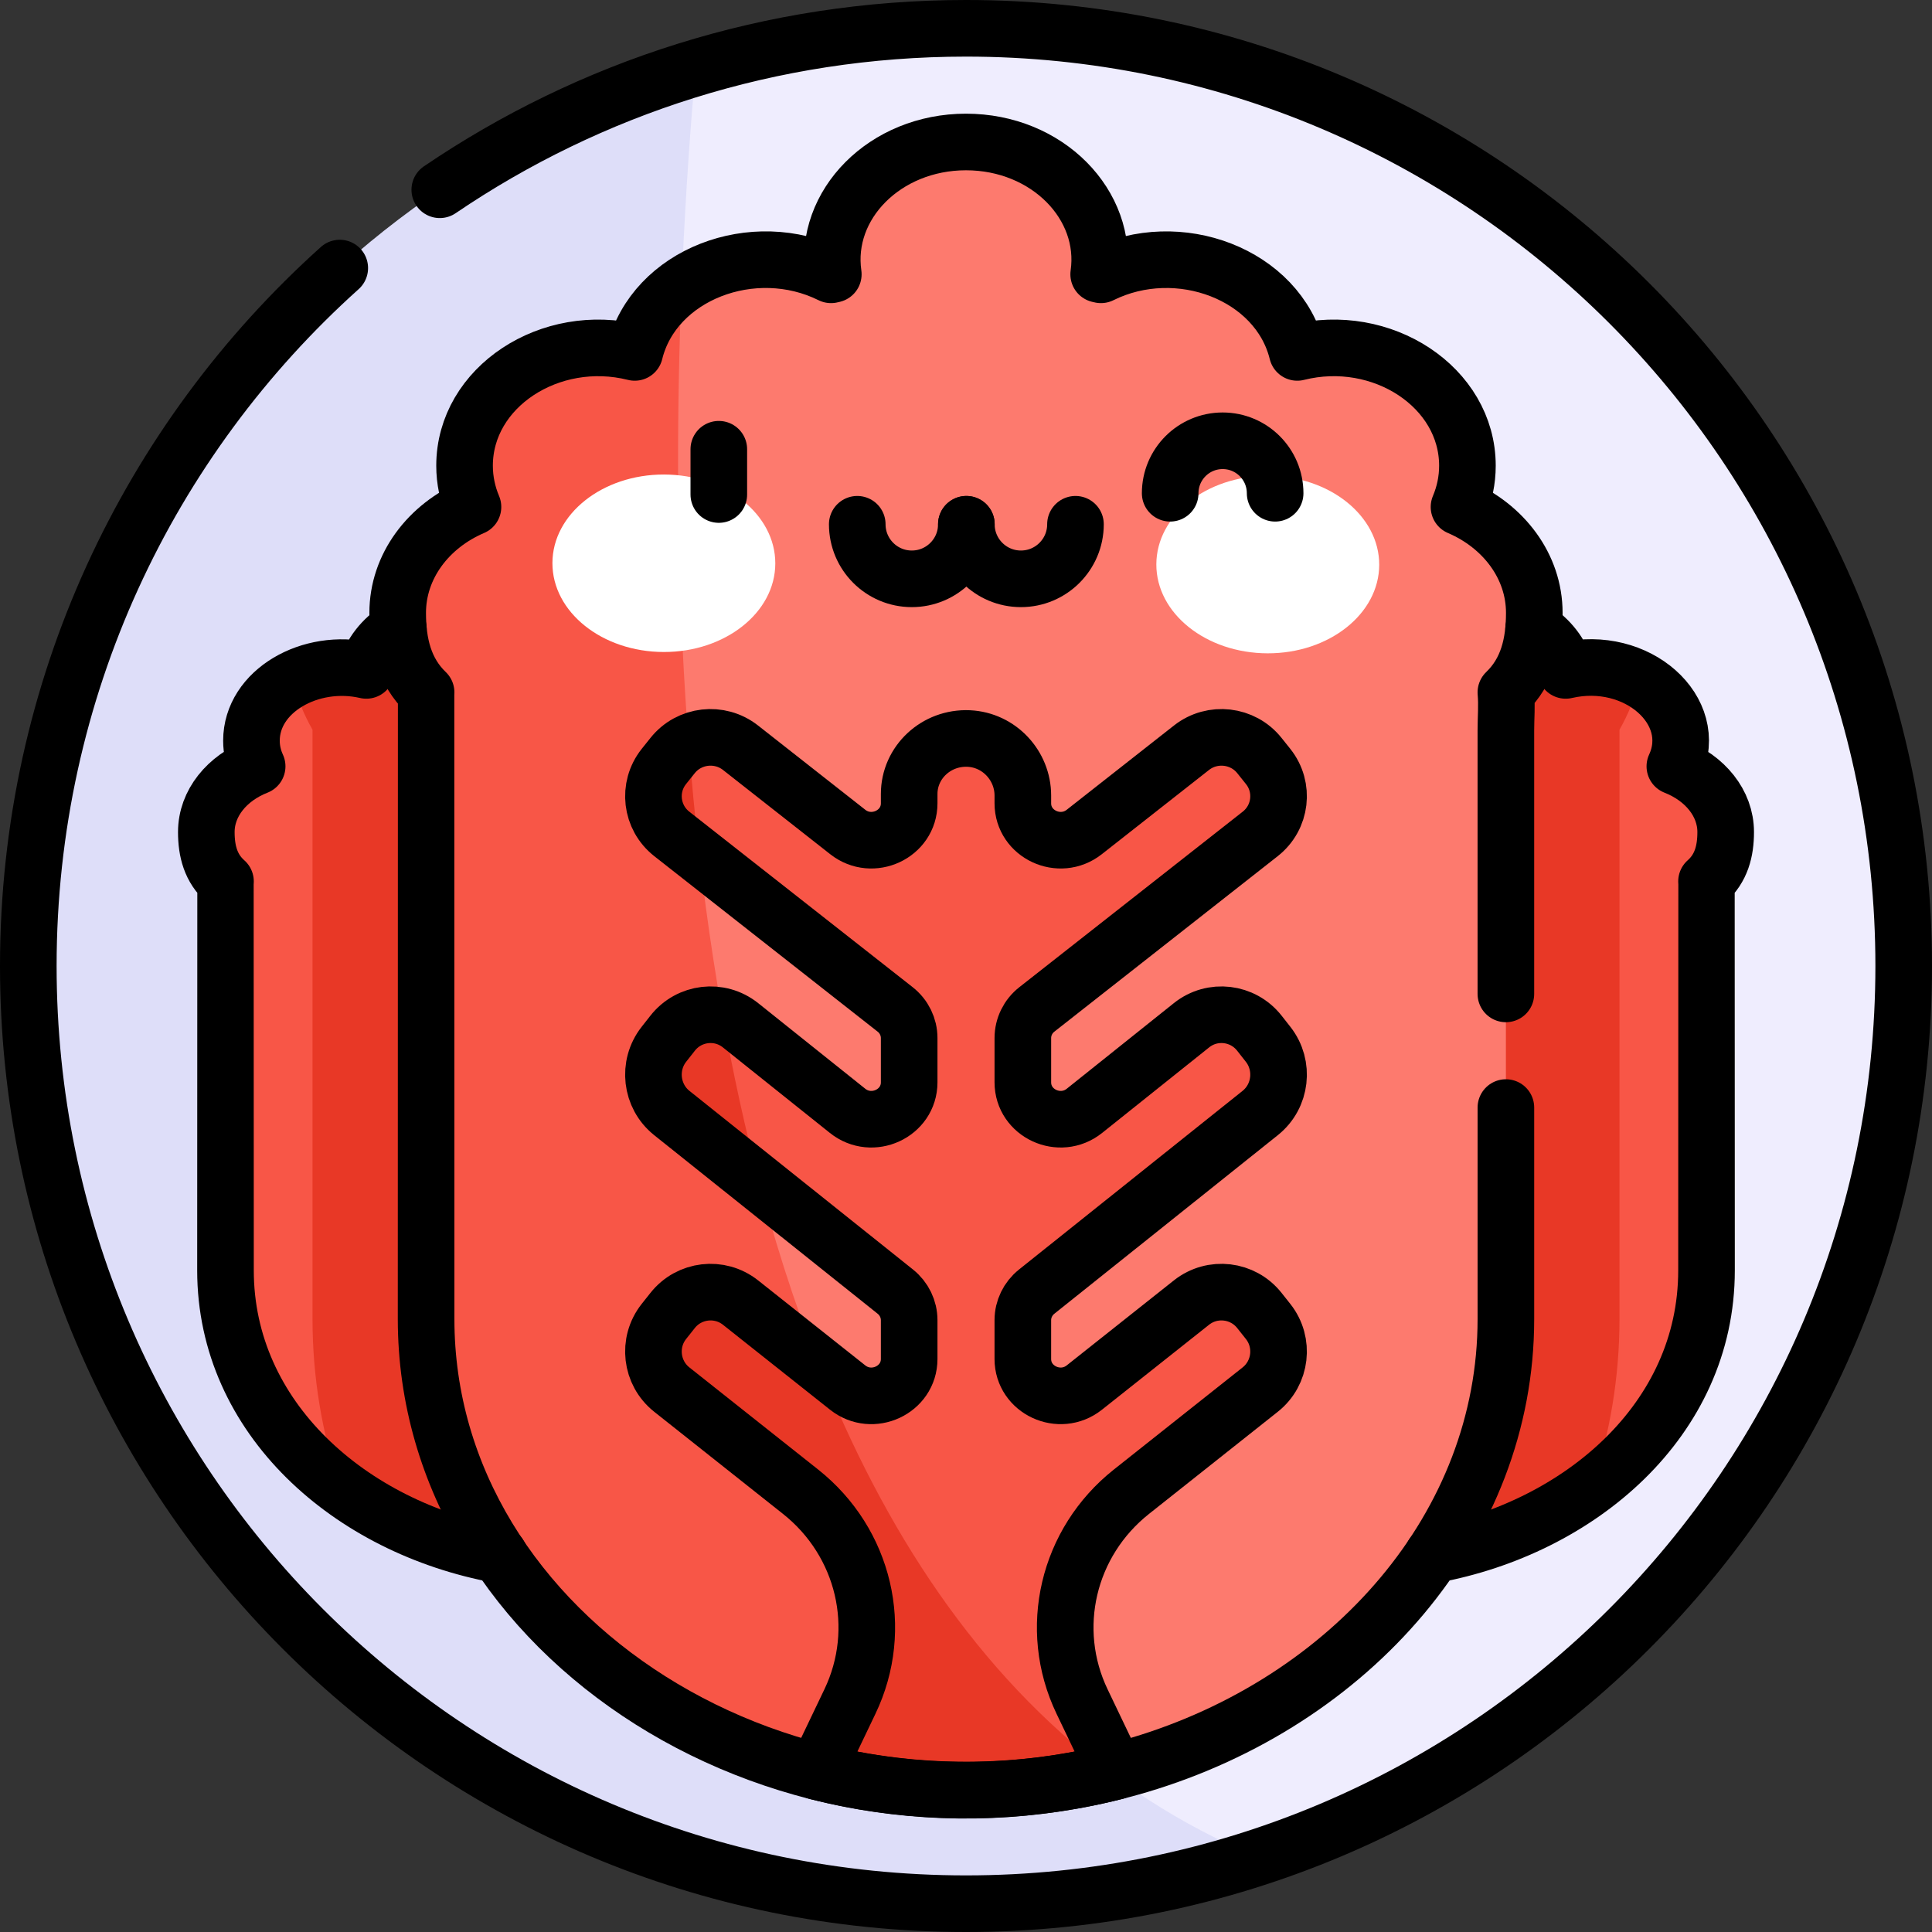 <?xml version="1.0" encoding="UTF-8"?>
<svg xmlns="http://www.w3.org/2000/svg" xmlns:xlink="http://www.w3.org/1999/xlink" version="1.1" id="Capa_1" x="0px" y="0px" viewBox="0 0 511.941 511.941" style="enable-background:new 0 0 511.941 511.941;" xml:space="preserve" width="512" height="512">
<rect x="0" y="0" width="511.941" height="511.941" fill="#333333" stroke="none"/>
<g>
	<path style="fill:#EFEDFE;" d="M504.441,255.971c0,110.19-71.73,203.63-171.04,236.16c-427.46-107.8-149.07-474.15-149.07-474.15&#10;&#9;&#9;c22.68-6.82,46.73-10.48,71.64-10.48C393.201,7.501,504.441,118.741,504.441,255.971z"/>
	<path style="fill:#DEDEF9;" d="M333.401,492.131c-24.36,7.99-50.39,12.31-77.43,12.31c-137.23,0-248.47-111.24-248.47-248.47&#10;&#9;&#9;c0-112.33,74.53-207.24,176.83-237.99C173.691,137.871,166.931,423.511,333.401,492.131z"/>
	<path style="fill:#F85647;" d="M452.191,233.561c0.013,0.133,0,102.955,0,103.08c0,22.7-11.44,43.13-30.31,57.28l-42.2-101.85&#10;&#9;&#9;l54.82-111.99c9.644,5.126,13.097,14.767,9.3,22.98C460.105,209.456,459.983,226.685,452.191,233.561z"/>
	<path style="fill:#E83826;" d="M434.501,180.081c-1.25,4.77-3.04,9.2-5.37,13.28v156.18c0,15.32-2.51,30.24-7.25,44.38&#10;&#9;&#9;c-9.42,7.08-20.68,12.59-33.3,16.05c-1.39,0.37-2.8,0.73-4.22,1.06c-8.5,1.99-17.49,3.06-26.74,3.06c-9.26,0-18.24-1.07-26.75-3.06&#10;&#9;&#9;c-1.41-0.33-2.82-0.69-4.21-1.06c-37.93-10.39-65.61-39.3-65.61-73.33c0-0.117-0.013-102.947,0-103.08&#10;&#9;&#9;c-3.91-3.45-5.08-8.04-5.08-13.09c0-7.66,5.49-14.28,13.47-17.41c-0.98-2.12-1.51-4.4-1.51-6.79c0-10.69,10.71-19.36,23.92-19.36&#10;&#9;&#9;c2.26,0,4.44,0.25,6.52,0.73c2.33-8.72,11.9-15.25,23.37-15.25c4.27,0,8.27,0.9,11.74,2.49l0.4-0.09c-0.12-0.78-0.18-1.59-0.18-2.4&#10;&#9;&#9;c0-10.7,10.71-19.36,23.92-19.36c13.21,0,23.91,8.66,23.91,19.36c0,0.81-0.06,1.62-0.18,2.4l0.4,0.09&#10;&#9;&#9;c3.47-1.59,5.48-2.49,9.75-2.49c11.47,0,21.05,6.53,23.37,15.25c2.08-0.48,4.26-0.73,6.52-0.73&#10;&#9;&#9;C426.231,176.911,430.741,178.081,434.501,180.081z"/>
	<path style="fill:#F85647;" d="M143.071,297.811l-53.01,96.12c-18.87-14.16-30.31-34.59-30.31-57.29&#10;&#9;&#9;c0-0.117-0.013-102.947,0-103.08c-7.842-6.919-7.954-24.089,8.39-30.5c-0.98-2.12-1.51-4.4-1.51-6.79c0-6.77,4.3-12.73,10.81-16.19&#10;&#9;&#9;L143.071,297.811z"/>
	<path style="fill:#E83826;" d="M250.891,233.561c0.013,0.133,0,102.955,0,103.08c0,34.03-27.68,62.94-65.61,73.33&#10;&#9;&#9;c-1.39,0.37-2.8,0.73-4.21,1.06c-8.51,1.99-17.49,3.06-26.75,3.06c-9.25,0-18.24-1.07-26.74-3.06c-1.42-0.33-2.83-0.69-4.22-1.06&#10;&#9;&#9;c-12.62-3.46-23.88-8.97-33.3-16.04c-4.74-14.15-7.25-29.07-7.25-44.39v-156.18c-2.33-4.08-4.13-8.51-5.37-13.28&#10;&#9;&#9;c3.76-2,8.27-3.17,13.11-3.17c2.26,0,4.44,0.25,6.52,0.73c2.32-8.72,11.9-15.25,23.37-15.25c4.27,0,6.28,0.9,9.75,2.49l0.4-0.09&#10;&#9;&#9;c-0.12-0.78-0.18-1.59-0.18-2.4c0-10.7,10.7-19.36,23.91-19.36c13.21,0,23.92,8.66,23.92,19.36c0,0.81-0.06,1.62-0.18,2.4l0.4,0.09&#10;&#9;&#9;c3.47-1.59,7.47-2.49,11.74-2.49c11.47,0,21.04,6.53,23.37,15.25c2.08-0.48,4.26-0.73,6.52-0.73c13.21,0,23.92,8.67,23.92,19.36&#10;&#9;&#9;c0,2.39-0.53,4.67-1.51,6.79c7.98,3.13,13.47,9.75,13.47,17.41C255.971,225.521,254.801,230.111,250.891,233.561z"/>
	<path style="fill:#FD7A6E;" d="M399.031,183.471c0.3,3.34,0,6.71,0,10.11v155.96c0,54.83-41.01,101.4-97.19,118.14&#10;&#9;&#9;c-2.06,0.61-4.15,1.19-6.25,1.72c-256.89-71.23-114.97-393.7-114.97-393.7c6.07-4.31,13.8-6.89,22.2-6.89&#10;&#9;&#9;c6.32,0,12.25,1.46,17.39,4.01l0.6-0.14c-0.18-1.26-0.27-2.56-0.27-3.87c0-17.23,15.86-31.19,35.43-31.19s35.43,13.96,35.43,31.19&#10;&#9;&#9;c0,1.31-0.09,2.61-0.27,3.87l0.6,0.14c5.14-2.55,11.07-4.01,17.39-4.01c16.99,0,31.18,10.52,34.63,24.57&#10;&#9;&#9;c3.07-0.77,6.31-1.18,9.66-1.18c19.57,0,35.43,13.97,35.43,31.2c0,3.85-0.79,7.52-2.23,10.93c11.81,5.05,19.95,15.72,19.95,28.06&#10;&#9;&#9;C406.561,170.521,404.821,177.921,399.031,183.471z"/>
	<path style="fill:#F85647;" d="M294.081,469.771l-37.13-4.81l-40.6,4.44c-2.1-0.53-4.19-1.11-6.25-1.72&#10;&#9;&#9;c-56.18-16.74-97.19-63.31-97.19-118.14v-155.96c0-3.4-0.3-6.77,0-10.11c-5.79-5.55-7.53-12.95-7.53-21.08&#10;&#9;&#9;c0-12.34,8.14-23.01,19.95-28.06c-1.44-3.41-2.23-7.08-2.23-10.93c0-17.23,15.86-31.2,35.43-31.2c3.35,0,6.59,0.41,9.66,1.18&#10;&#9;&#9;c1.74-7.1,6.23-13.29,12.43-17.68C175.65,198.531,187.041,389.621,294.081,469.771z"/>
	<path style="fill:#F85647;" d="M271.031,349.821v10.28c0,8.21,9.77,12.75,16.3,7.57l28.39-22.52&#10;&#9;&#9;c13.528-10.701,31.726,12.344,18.21,23.06l-34.12,27.06c-16.92,13.41-22.31,36.34-13.08,55.61l8.86,18.52&#10;&#9;&#9;c-0.5,0.13-1,0.25-1.51,0.37c-66.4-8.46-77.2-108.23-77.2-108.23l7.73,6.13c6.53,5.18,16.3,0.64,16.3-7.57v-10.28&#10;&#9;&#9;c0-2.93-1.34-5.7-3.66-7.56l-36.01-28.78c-22.21-24.05-9.7-44.17-9.7-44.17c1.66,0.44,3.25,1.22,4.68,2.36l28.36,22.67&#10;&#9;&#9;c6.52,5.22,16.33,0.69,16.33-7.55v-11.73c0-2.96-1.37-5.76-3.73-7.6l-51.84-40.73c-9.97-12.49-2.88-29.96-2.88-29.96&#10;&#9;&#9;c4.32-2.19,9.71-1.82,13.76,1.36l28.42,22.33c6.54,5.14,16.27,0.59,16.27-7.6v-2.47c0-8.36,7.14-15.09,15.79-14.7&#10;&#9;&#9;c8.1,0.38,14.33,7.19,14.33,15.11v2.06c0,8.19,9.73,12.74,16.27,7.6l28.42-22.33c13.52-10.621,31.73,12.219,18.21,22.84&#10;&#9;&#9;l-59.17,46.49c-2.36,1.84-3.73,4.64-3.73,7.6v11.73c0,8.24,9.81,12.77,16.33,7.55l28.36-22.67&#10;&#9;&#9;c13.522-10.794,31.721,12.441,18.21,23.25l-59.24,47.34C272.371,344.121,271.031,346.891,271.031,349.821z"/>
	<path style="fill:#E83826;" d="M175.911,203.101l2.31-2.89c1.19-1.49,2.64-2.64,4.24-3.44c0.77,9.93,1.72,19.94,2.88,29.96&#10;&#9;&#9;l-7.33-5.76C172.461,216.611,171.521,208.611,175.911,203.101z"/>
	<path style="fill:#E83826;" d="M191.541,269.311c2.67,14.92,5.88,29.71,9.7,44.17l-23.23-18.56&#10;&#9;&#9;C165.991,285.305,178.907,265.947,191.541,269.311z"/>
	<path style="fill:#E83826;" d="M294.081,469.771c-12.15,2.96-24.95,4.55-38.11,4.55c-13.71,0-27.02-1.72-39.62-4.92l8.86-18.52&#10;&#9;&#9;c9.23-19.27,3.84-42.2-13.08-55.61l-34.12-27.06c-13.516-10.716,4.682-33.761,18.21-23.06l20.66,16.39&#10;&#9;&#9;C234.201,405.331,259.001,443.511,294.081,469.771z"/>
	
		<ellipse transform="matrix(0.002 -1 1 0.002 26.276 324.897)" style="fill:#FFFFFF;" cx="175.943" cy="149.282" rx="23.515" ry="29.529"/>
	
		<ellipse transform="matrix(0.002 -1 1 0.002 185.631 485.302)" style="fill:#FFFFFF;" cx="335.999" cy="149.632" rx="23.515" ry="29.529"/>
</g>
<g>
	<path style="fill:none;stroke:#000000;stroke-width:15;stroke-linecap:round;stroke-linejoin:round;stroke-miterlimit:10;" d="&#10;&#9;&#9;M116.533,50.284C156.29,23.28,204.287,7.5,255.971,7.5c137.227,0,248.471,111.244,248.471,248.471S393.197,504.441,255.971,504.441&#10;&#9;&#9;S7.5,393.197,7.5,255.971c0-73.447,31.867-139.451,82.53-184.939"/>
	<path style="fill:none;stroke:#000000;stroke-width:15;stroke-linecap:round;stroke-linejoin:round;stroke-miterlimit:10;" d="&#10;&#9;&#9;M406.381,166.601c4.24,2.72,7.31,6.6,8.49,11.04c18.96-4.375,35.734,10.7,28.93,25.42c7.98,3.13,13.47,9.75,13.47,17.41&#10;&#9;&#9;c0,5.05-1.17,9.64-5.08,13.09c0.013,0.133,0,102.955,0,103.08c0,39.707-33.785,68.269-72.53,75.38"/>
	<path style="fill:none;stroke:#000000;stroke-width:15;stroke-linecap:round;stroke-linejoin:round;stroke-miterlimit:10;" d="&#10;&#9;&#9;M132.281,412.021c-39.544-7.258-72.53-36.322-72.53-75.38c0-0.117-0.013-102.947,0-103.08c-3.91-3.45-5.08-8.04-5.08-13.09&#10;&#9;&#9;c0-7.66,5.49-14.28,13.47-17.41c-0.98-2.12-1.51-4.4-1.51-6.79c0-13.168,15.625-22.049,30.44-18.63c1.18-4.44,4.25-8.32,8.49-11.04&#10;&#9;&#9;"/>
	<path style="fill:none;stroke:#000000;stroke-width:15;stroke-linecap:round;stroke-linejoin:round;stroke-miterlimit:10;" d="&#10;&#9;&#9;M399.03,293.481v56.06c0,54.83-41.01,101.4-97.19,118.14c-93.32,27.632-188.93-33.87-188.93-118.14c0-0.105-0.009-165.969,0-166.07&#10;&#9;&#9;c-5.79-5.55-7.53-12.95-7.53-21.08c0-12.34,8.14-23.01,19.95-28.06c-1.44-3.41-2.23-7.08-2.23-10.93&#10;&#9;&#9;c0-20.879,22.731-35.628,45.09-30.02c5.061-20.611,31.425-30.778,52.02-20.56l0.6-0.14c-2.64-18.469,13.705-35.06,35.16-35.06&#10;&#9;&#9;c21.551,0,37.788,16.673,35.16,35.06l0.6,0.14c20.506-10.173,46.935-0.147,52.02,20.56c22.418-5.623,45.09,9.195,45.09,30.02&#10;&#9;&#9;c0,3.85-0.79,7.52-2.23,10.93c11.81,5.05,19.95,15.72,19.95,28.06c0,8.13-1.74,15.53-7.53,21.08c0.3,3.34,0,6.71,0,10.11v69.782"/>
	<path style="fill:none;stroke:#000000;stroke-width:15;stroke-linecap:round;stroke-linejoin:round;stroke-miterlimit:10;" d="&#10;&#9;&#9;M271.03,349.821v10.28c0,8.21,9.77,12.75,16.3,7.57l28.39-22.52c5.55-4.39,13.61-3.45,18,2.11l2.31,2.91&#10;&#9;&#9;c4.39,5.56,3.45,13.64-2.1,18.04l-34.12,27.06c-16.92,13.41-22.31,36.34-13.08,55.61l8.86,18.52&#10;&#9;&#9;c-25.057,6.364-52.646,6.754-79.24,0l8.86-18.52c9.23-19.27,3.84-42.2-13.08-55.61l-34.12-27.06c-5.55-4.4-6.49-12.48-2.1-18.04&#10;&#9;&#9;l2.31-2.91c4.39-5.56,12.45-6.5,18-2.11l28.39,22.52c6.53,5.18,16.3,0.64,16.3-7.57v-10.28c0-2.93-1.34-5.7-3.66-7.56l-59.24-47.34&#10;&#9;&#9;c-5.55-4.44-6.49-12.58-2.1-18.19l2.31-2.94c4.39-5.6,12.45-6.55,18-2.12l28.36,22.67c6.52,5.22,16.33,0.69,16.33-7.55v-11.73&#10;&#9;&#9;c0-2.96-1.37-5.76-3.73-7.6l-59.17-46.49c-5.55-4.36-6.49-12.36-2.1-17.87l2.31-2.89c4.39-5.51,12.45-6.44,18-2.08l28.42,22.33&#10;&#9;&#9;c6.54,5.14,16.27,0.59,16.27-7.6v-2.47c0-8.36,7.14-15.09,15.79-14.7c8.1,0.38,14.33,7.19,14.33,15.11v2.06&#10;&#9;&#9;c0,8.19,9.73,12.74,16.27,7.6l28.42-22.33c5.55-4.36,13.61-3.43,18,2.08l2.31,2.89c4.39,5.51,3.45,13.51-2.1,17.87l-59.17,46.49&#10;&#9;&#9;c-2.36,1.84-3.73,4.64-3.73,7.6v11.73c0,8.24,9.81,12.77,16.33,7.55l28.36-22.67c5.55-4.43,13.61-3.48,18,2.12l2.31,2.94&#10;&#9;&#9;c4.39,5.61,3.45,13.75-2.1,18.19l-59.24,47.34C272.37,344.121,271.03,346.891,271.03,349.821z"/>
	
		<line style="fill:none;stroke:#000000;stroke-width:15;stroke-linecap:round;stroke-linejoin:round;stroke-miterlimit:10;" x1="190.471" y1="119.038" x2="190.471" y2="131.038"/>
	<path style="fill:none;stroke:#000000;stroke-width:15;stroke-linecap:round;stroke-linejoin:round;stroke-miterlimit:10;" d="&#10;&#9;&#9;M310.072,130.703c0-7.68,6.226-13.906,13.906-13.906c7.68,0,13.906,6.226,13.906,13.906"/>
	<path style="fill:none;stroke:#000000;stroke-width:15;stroke-linecap:round;stroke-miterlimit:10;" d="M256.066,138.921&#10;&#9;&#9;c0,7.984-6.472,14.456-14.456,14.456c-7.984,0-14.455-6.472-14.455-14.456"/>
	<path style="fill:none;stroke:#000000;stroke-width:15;stroke-linecap:round;stroke-miterlimit:10;" d="M284.978,138.921&#10;&#9;&#9;c0,7.984-6.472,14.456-14.456,14.456c-7.984,0-14.456-6.472-14.456-14.456"/>
</g>















</svg>
